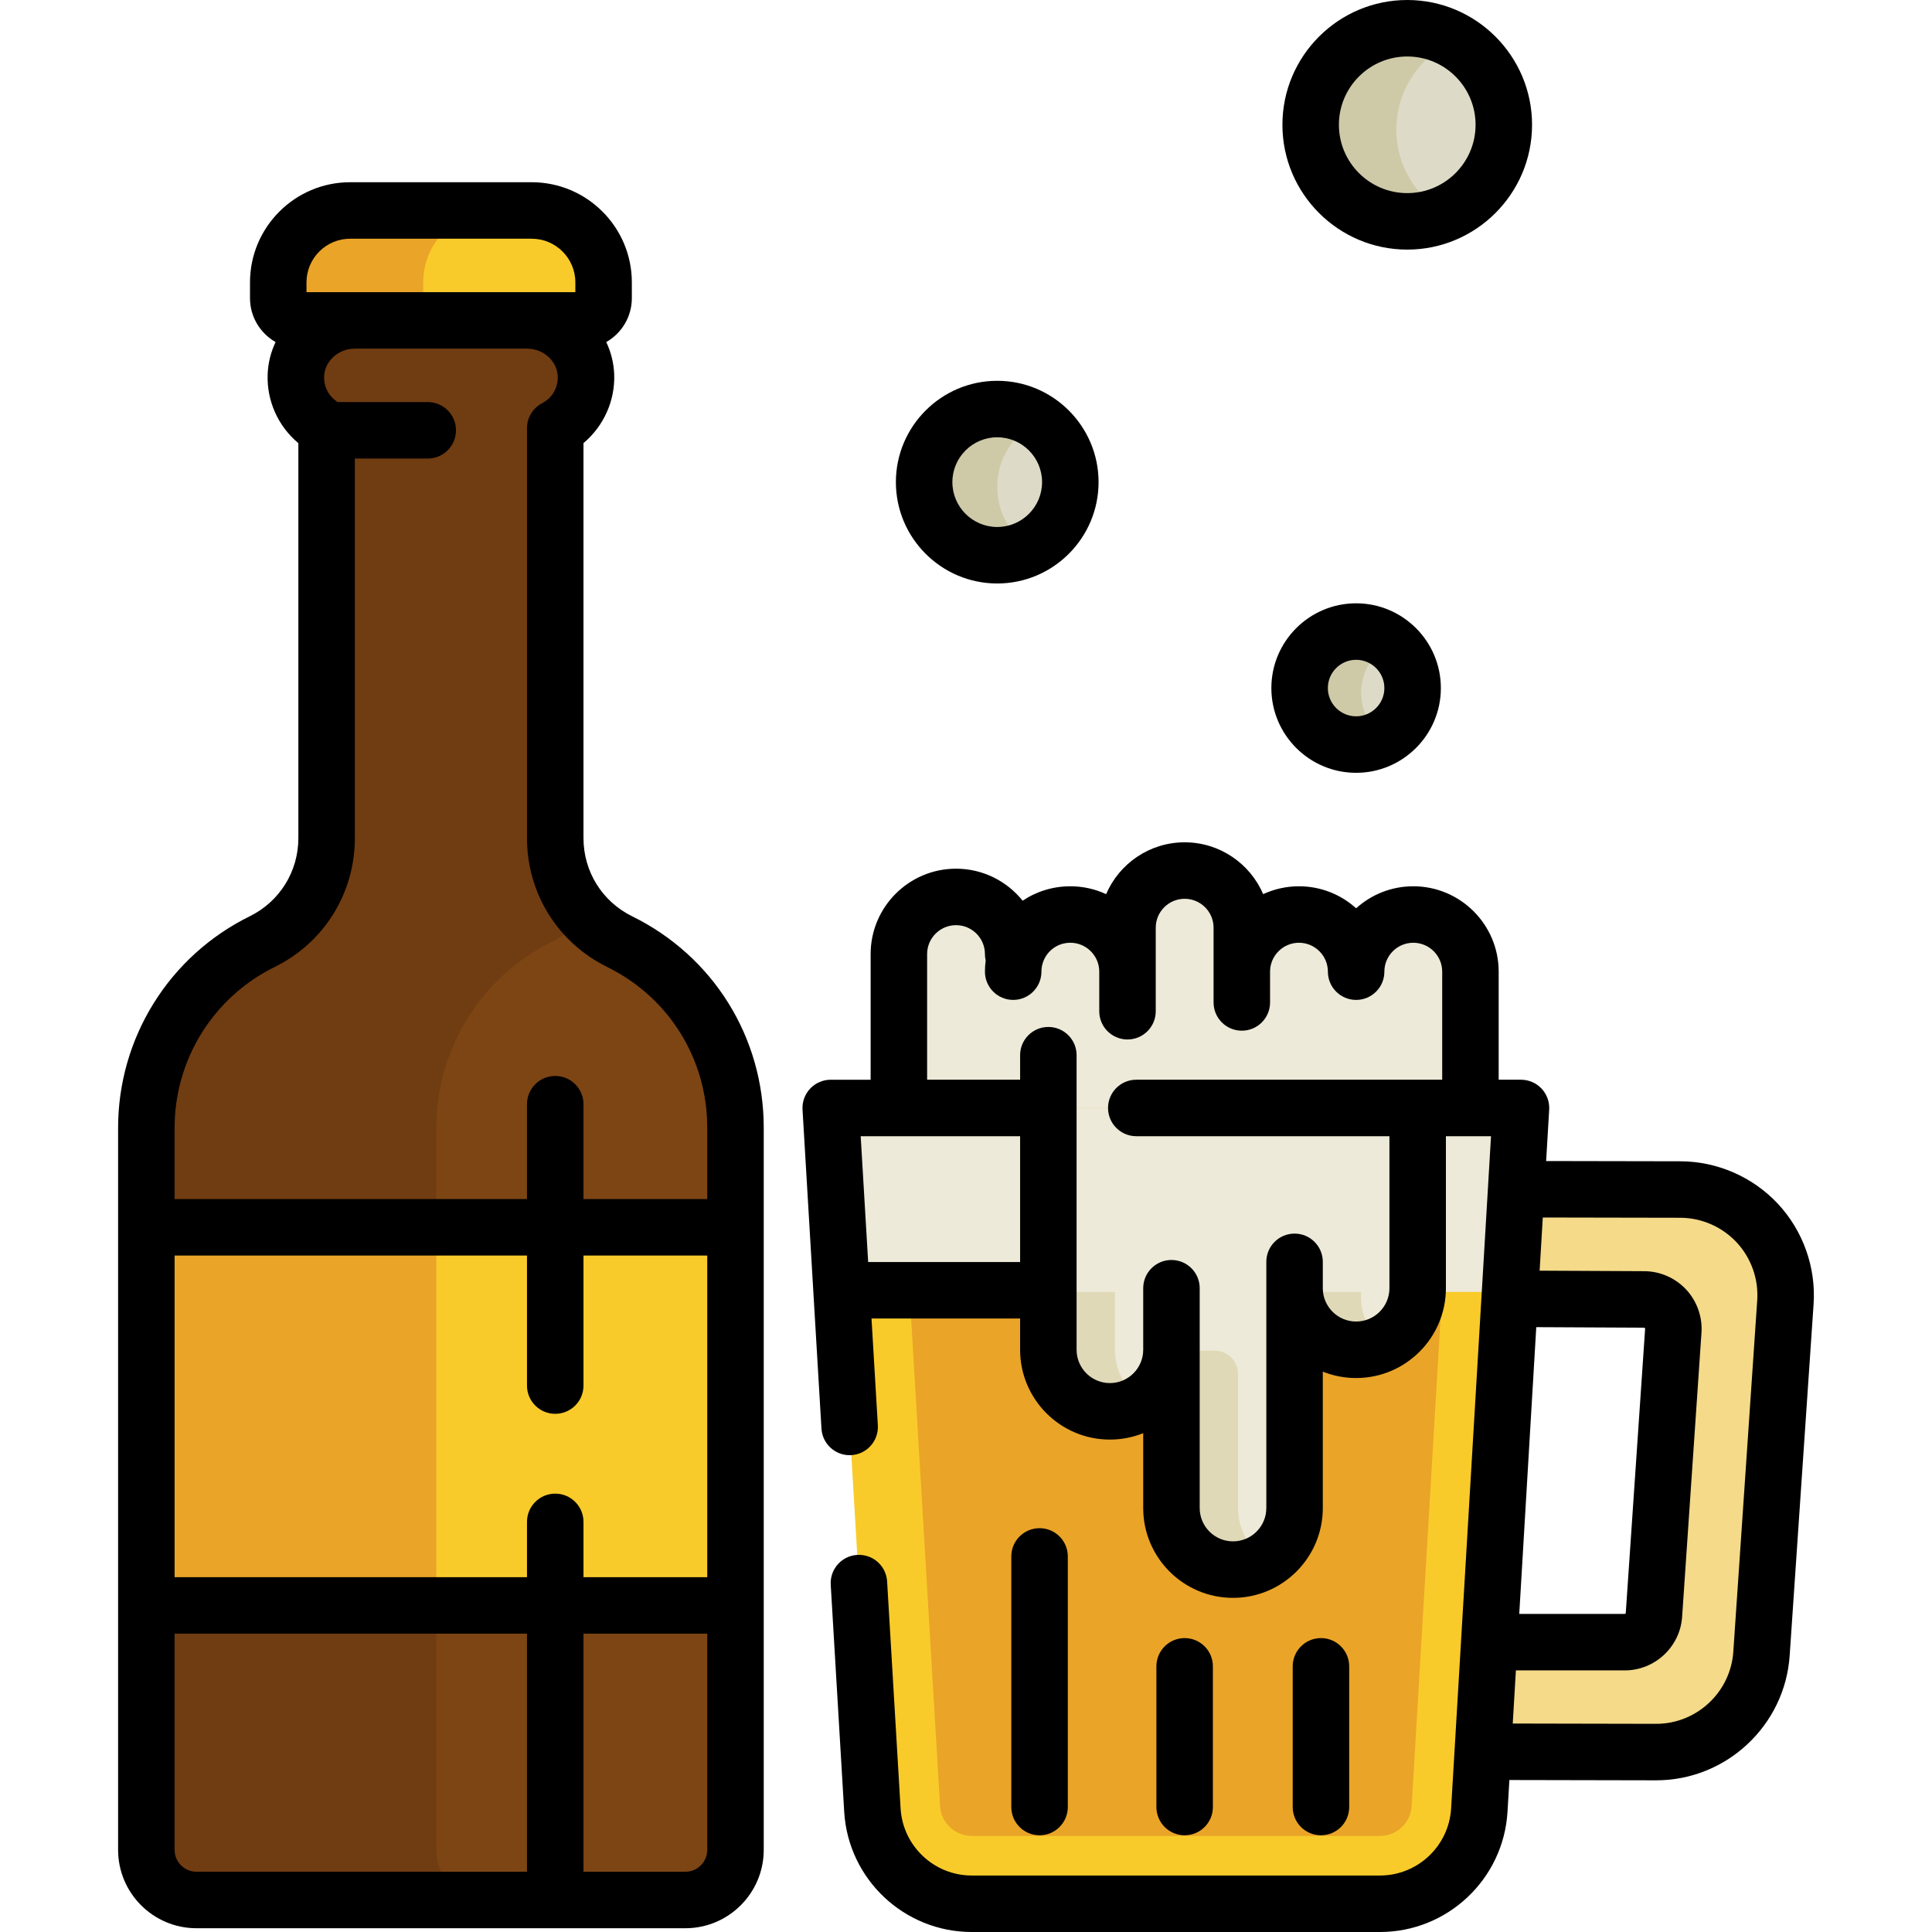<?xml version="1.0" encoding="iso-8859-1"?>
<!-- Generator: Adobe Illustrator 19.0.0, SVG Export Plug-In . SVG Version: 6.00 Build 0)  -->
<svg version="1.1" id="Capa_1" xmlns="http://www.w3.org/2000/svg" xmlns:xlink="http://www.w3.org/1999/xlink" x="0px" y="0px"
	 viewBox="0 0 512.001 512.001" style="enable-background:new 0 0 512.001 512.001;" xml:space="preserve">
<path style="fill:#EDEAD9;" d="M238.209,301.605v-48.764c0-8.366,6.781-15.148,15.148-15.148s15.148,6.781,15.148,15.148
	l0.688,0.152c1.911-6.164,7.667-10.638,14.46-10.638c8.366,0,15.148,6.781,15.148,15.148v-11.652
	c0-8.366,6.781-15.148,15.148-15.148c8.366,0,15.148,6.781,15.148,15.148v11.652c0-8.366,6.781-15.148,15.148-15.148
	c8.366,0,15.148,6.781,15.148,15.148c0-8.366,6.781-15.148,15.148-15.148c8.366,0,15.148,6.781,15.148,15.148v44.104H238.209
	V301.605z"/>
<path style="fill:#F9CB2A;" d="M140.91,55.777H92.789c-10.522,0-19.051,8.529-19.051,19.051v4.183c0,3.25,2.645,5.895,5.896,5.895
	h13.769v29.908h46.893V84.906h13.769c3.25,0,5.896-2.645,5.896-5.895v-4.183C159.961,64.306,151.432,55.777,140.91,55.777z"/>
<path style="fill:#EAA428;" d="M118.053,84.906c-3.25,0-5.896-2.645-5.896-5.895v-4.183c0-10.522,8.529-19.051,19.051-19.051H92.789
	c-10.522,0-19.051,8.529-19.051,19.051v4.183c0,3.25,2.645,5.895,5.896,5.895h13.769v29.908h38.419V84.906H118.053z"/>
<path style="fill:#7C4513;" d="M194.916,298.869v191.366c0,7.34-5.942,13.283-13.283,13.283H52.067
	c-7.34,0-13.283-5.942-13.283-13.283V298.869c0-10.463,2.971-20.484,8.296-29.048c5.324-8.552,13.003-15.649,22.394-20.274
	c10.463-5.15,17.082-15.799,17.082-27.463V116.288c0-1.596-0.723-3.111-2.004-4.055c-3.868-2.866-6.327-7.515-6.141-12.735
	c0.291-8.226,7.352-14.588,15.579-14.588h45.721c8.226,0,15.287,6.362,15.579,14.588c0.222,6.071-3.146,11.372-8.145,13.982v108.605
	c0,11.664,6.618,22.313,17.082,27.463C183.02,258.799,194.916,277.931,194.916,298.869z"/>
<path style="fill:#703C11;" d="M115.621,490.235V298.869c0-10.463,2.971-20.484,8.296-29.048
	c5.325-8.552,13.003-15.648,22.394-20.273c3.437-1.692,6.448-3.985,8.957-6.705c-5.13-5.56-8.125-12.926-8.125-20.758V113.481
	c4.611-2.407,7.826-7.108,8.125-12.587c-0.025-0.46-0.037-0.924-0.021-1.395c0.003-0.078,0.016-0.153,0.02-0.23
	c-0.415-8.113-7.41-14.358-15.558-14.358H93.99c-8.226,0-15.287,6.362-15.579,14.588c-0.187,5.219,2.272,9.869,6.141,12.735
	c1.281,0.944,2.004,2.458,2.004,4.055v105.796c0,11.664-6.618,22.313-17.082,27.463c-9.391,4.626-17.07,11.721-22.394,20.273
	c-5.325,8.564-8.296,18.585-8.296,29.048v191.366c0,7.34,5.942,13.283,13.283,13.283h76.837
	C121.563,503.518,115.621,497.575,115.621,490.235z"/>
<rect x="38.784" y="325.246" style="fill:#F9CB2A;" width="156.136" height="100.208"/>
<rect x="38.784" y="325.246" style="fill:#EAA428;" width="76.837" height="100.208"/>
<path style="fill:#F4DA89;" d="M465.683,324.114c5.266,5.64,7.993,13.294,7.469,20.996l-6.338,93.132
	c-0.99,14.623-13.248,26.077-27.906,26.077h-44.405l-1.55-0.093l1.725-29.036h35.887c4.09,0,7.48-3.17,7.748-7.247l5.127-75.27
	c0.303-4.498-3.262-8.307-7.76-8.307h-32.6l-3.006-0.175l0.175-2.796l1.55-26.239l1.281,0.082h42.167
	C452.96,315.236,460.405,318.474,465.683,324.114z"/>
<path style="fill:#F9CB2A;" d="M395.424,293.621h-5.745h-13.982h-97.873h-39.615h-10.407c-4.152,0-7.446,3.496-7.2,7.64
	l10.593,178.436c0.827,13.938,12.372,24.818,26.335,24.818h108.171c13.959,0,25.506-10.883,26.333-24.818l0.92-15.473l1.725-29.036
	l5.395-90.999l0.175-2.796l1.55-26.239l0.827-13.891C402.871,297.118,399.576,293.621,395.424,293.621z"/>
<path style="fill:#EAA428;" d="M257.53,486.551c-4.448,0-8.139-3.478-8.402-7.918l-9.916-167.049h144.803l-1.7,28.749l-0.171,2.734
	l-8.043,135.563c-0.263,4.443-3.953,7.921-8.4,7.921L257.53,486.551L257.53,486.551z"/>
<path style="fill:#EDEAD9;" d="M310.449,357.705c0,9.007-7.305,16.312-16.312,16.312s-16.312-7.305-16.312-16.312v-64.084h23.303
	h52.433h0.653h21.486v47.772c0,9.007-7.305,16.312-16.312,16.312c-9.007,0-16.312-7.305-16.312-16.312v58.258
	c0,9.007-7.305,16.312-16.312,16.312c-9.007,0-16.312-7.305-16.312-16.312L310.449,357.705L310.449,357.705z"/>
<g>
	<path style="fill:#E0D9B8;" d="M328.098,399.651v-35.533c0-3.412-2.766-6.179-6.179-6.179h-11.471v41.228
		c0,8.769,6.718,16.332,15.477,16.774c3.572,0.181,6.898-0.803,9.661-2.586C331.086,410.451,328.098,405.403,328.098,399.651z"/>
	<path style="fill:#E0D9B8;" d="M295.474,357.705v-64.084h-17.65v64.084c0,9.007,7.305,16.312,16.312,16.312
		c3.254,0,6.279-0.964,8.824-2.608C298.462,368.506,295.474,363.458,295.474,357.705z"/>
	<path style="fill:#E0D9B8;" d="M354.212,293.621h-0.653h-10.52v50.153c0,0.22,0.024,0.434,0.033,0.653v-3.034
		c0,9.007,7.305,16.312,16.312,16.312c2.502,0,4.862-0.58,6.981-1.587c-3.471-2.99-5.678-7.405-5.678-12.343v-50.153
		L354.212,293.621L354.212,293.621z"/>
</g>
<g>
	<circle style="fill:#DDDBC7;" cx="264.278" cy="127.773" r="19.371"/>
	<circle style="fill:#DDDBC7;" cx="359.387" cy="182.343" r="14.98"/>
	<path style="fill:#DDDBC7;" d="M372.938,7.485c14.132,0,25.589,11.457,25.589,25.589s-11.457,25.589-25.589,25.589
		c-14.142,0-25.598-11.457-25.598-25.589S358.796,7.485,372.938,7.485z"/>
</g>
<g>
	<path style="fill:#CEC9A7;" d="M264.276,129.034c0-7.614,4.403-14.181,10.791-17.348c-3.084-2.073-6.795-3.284-10.791-3.284
		c-10.698,0-19.371,8.673-19.371,19.371s8.673,19.371,19.371,19.371c3.085,0,5.991-0.74,8.58-2.023
		C267.681,141.643,264.276,135.737,264.276,129.034z"/>
	<path style="fill:#CEC9A7;" d="M360.723,183.606c0-5.658,3.141-10.581,7.771-13.128c-2.525-1.942-5.678-3.109-9.11-3.109
		c-8.27,0-14.975,6.705-14.975,14.975c0,8.27,6.704,14.975,14.975,14.975c2.612,0,5.066-0.672,7.203-1.847
		C363.028,192.734,360.723,188.444,360.723,183.606z"/>
	<path style="fill:#CEC9A7;" d="M370.034,34.335c0-10.552,6.389-19.611,15.514-23.524c-3.723-2.114-8.024-3.326-12.61-3.326
		c-14.142,0-25.598,11.457-25.598,25.589s11.457,25.589,25.598,25.589c3.579,0,6.985-0.738,10.079-2.065
		C375.265,52.199,370.034,43.88,370.034,34.335z"/>
</g>
<path style="fill:#EDEAD9;" d="M395.424,293.621h-5.745h-13.982h-97.873h-39.615h-10.407c-4.152,0-7.446,3.496-7.2,7.64
	l2.441,41.116h177.143l0.062-0.984l1.55-26.239l0.827-13.891C402.871,297.118,399.576,293.621,395.424,293.621z"/>
<path d="M167.531,242.832L167.531,242.832c-7.959-3.918-12.902-11.868-12.902-20.747V117.428c5.298-4.434,8.396-11.164,8.14-18.194
	c-0.108-3.047-0.853-5.949-2.105-8.586c4.047-2.304,6.781-6.658,6.781-11.638v-4.183c0-14.631-11.904-26.535-26.536-26.535h-48.12
	c-14.632,0-26.536,11.904-26.536,26.535v4.183c0,4.98,2.734,9.333,6.781,11.638c-1.251,2.636-1.996,5.538-2.104,8.584
	c-0.25,7.017,2.766,13.723,8.14,18.209v104.644c0,8.88-4.944,16.83-12.904,20.747c-10.474,5.16-19.272,13.124-25.444,23.037
	c-6.166,9.916-9.424,21.327-9.424,33v191.365c0,11.452,9.316,20.768,20.768,20.768h129.565c11.452,0,20.768-9.316,20.768-20.768
	V298.869C202.401,274.892,189.04,253.42,167.531,242.832z M81.224,74.827c0-6.377,5.189-11.565,11.566-11.565h48.121
	c6.377,0,11.566,5.188,11.566,11.565v2.595H81.224V74.827z M139.659,496.032H52.067c-3.198,0-5.798-2.601-5.798-5.798v-57.298h93.39
	V496.032z M187.431,490.235c0,3.197-2.601,5.798-5.798,5.798h-27.004v-63.096h32.802V490.235z M187.431,417.967h-32.802v-14.654
	c0-4.135-3.351-7.485-7.485-7.485s-7.485,3.35-7.485,7.485v14.654H46.27v-85.234h93.39v34.461c0,4.135,3.351,7.485,7.485,7.485
	s7.485-3.35,7.485-7.485v-34.461h32.802v85.234H187.431z M187.431,317.763h-32.802v-25.138c0-4.135-3.351-7.485-7.485-7.485
	s-7.485,3.35-7.485,7.485v25.138H46.27v-18.894c0-8.877,2.478-17.555,7.165-25.093c4.692-7.535,11.382-13.592,19.346-17.514
	c13.115-6.455,21.261-19.552,21.261-34.178V121.521h19.314c4.134,0,7.485-3.35,7.485-7.485c0-4.135-3.351-7.485-7.485-7.485h-23.92
	c-0.14-0.113-0.282-0.224-0.428-0.33c-2.073-1.535-3.209-3.888-3.117-6.457c0.145-4.063,3.777-7.368,8.099-7.368h45.721
	c4.321,0,7.954,3.305,8.099,7.376c0.109,2.977-1.474,5.688-4.129,7.075c-2.471,1.29-4.021,3.846-4.021,6.635v108.605
	c0,14.627,8.147,27.723,21.261,34.178v-0.001c16.353,8.05,26.511,24.376,26.511,42.606L187.431,317.763L187.431,317.763z"/>
<path d="M395.135,301.107l-10.574,178.148c-0.592,9.967-8.876,17.776-18.86,17.776H257.528c-9.984,0-18.269-7.808-18.861-17.776
	l-3.572-60.161c-0.244-4.127-3.787-7.272-7.915-7.029c-4.127,0.246-7.273,3.789-7.028,7.916l3.572,60.161
	c1.061,17.864,15.909,31.859,33.805,31.859h108.173c17.895,0,32.744-13.994,33.804-31.858l0.5-8.419l38.903,0.079
	c18.58,0,34.118-14.52,35.374-33.053l6.338-93.13c0.665-9.76-2.786-19.461-9.472-26.62c-6.691-7.148-16.132-11.248-25.887-11.248
	l-35.518-0.067l0.808-13.618c0.123-2.059-0.61-4.077-2.024-5.578c-1.414-1.501-3.385-2.351-5.447-2.351h-5.914v-28.635
	c0-12.479-10.153-22.631-22.631-22.631c-5.819,0-11.134,2.209-15.148,5.83c-4.014-3.623-9.327-5.83-15.148-5.83
	c-3.384,0-6.598,0.747-9.484,2.085c-3.463-8.07-11.487-13.736-20.81-13.736c-9.323,0-17.347,5.667-20.81,13.737
	c-2.886-1.337-6.1-2.085-9.484-2.085c-4.643,0-9.005,1.384-12.641,3.824c-4.152-5.171-10.523-8.486-17.653-8.486
	c-12.479,0-22.632,10.153-22.632,22.632v33.296h-10.575c-2.062,0-4.033,0.851-5.447,2.351c-1.414,1.501-2.147,3.518-2.025,5.577
	l5.018,84.529c0.236,3.975,3.534,7.042,7.465,7.042c0.149,0,0.299-0.004,0.45-0.013c4.127-0.246,7.273-3.789,7.028-7.916
	l-1.68-28.291h39.381v8.288c0,13.122,10.676,23.798,23.797,23.798c3.118,0,6.097-0.603,8.827-1.698v19.846
	c0,13.122,10.676,23.798,23.797,23.798s23.797-10.676,23.797-23.798v-36.158c2.73,1.095,5.71,1.698,8.827,1.698
	c13.122,0,23.797-10.675,23.797-23.797v-40.286L395.135,301.107 M270.34,334.447h-40.269l-1.979-33.34h42.248V334.447z
	 M382.195,286.137h-81.067c-4.134,0-7.485,3.35-7.485,7.485s3.351,7.485,7.485,7.485h67.085v40.286c0,4.867-3.96,8.827-8.827,8.827
	s-8.827-3.96-8.827-8.827v-6.991c0-4.135-3.351-7.485-7.485-7.485c-4.134,0-7.485,3.35-7.485,7.485v65.249
	c0,4.868-3.96,8.828-8.827,8.828c-4.867,0-8.827-3.96-8.827-8.828v-58.258c0-4.135-3.351-7.485-7.485-7.485
	c-4.134,0-7.485,3.35-7.485,7.485v16.312c0,4.868-3.96,8.828-8.827,8.828s-8.827-3.96-8.827-8.828v-78.066
	c0-4.135-3.351-7.485-7.485-7.485c-4.134,0-7.485,3.35-7.485,7.485v6.498h-24.645v-33.296c0-4.225,3.437-7.663,7.663-7.663
	s7.662,3.437,7.662,7.663c0,0.587,0.068,1.158,0.196,1.705c-0.13,0.981-0.196,1.968-0.196,2.955c0,4.135,3.351,7.485,7.485,7.485
	c4.134,0,7.485-3.35,7.485-7.485c0-0.776,0.116-1.528,0.352-2.292c0.996-3.212,3.933-5.369,7.31-5.369
	c4.225,0,7.663,3.436,7.663,7.662v10.487c0,4.135,3.351,7.485,7.485,7.485c4.134,0,7.485-3.35,7.485-7.485v-22.138
	c0-4.225,3.437-7.663,7.662-7.663c4.225,0,7.663,3.437,7.663,7.663v19.808c0,4.135,3.351,7.485,7.485,7.485
	c4.134,0,7.485-3.35,7.485-7.485v-8.157c0-4.225,3.437-7.662,7.662-7.662c4.225,0,7.663,3.436,7.663,7.662
	c0,4.135,3.351,7.485,7.485,7.485c4.134,0,7.485-3.35,7.485-7.485c0-4.225,3.437-7.662,7.663-7.662c4.226,0,7.662,3.436,7.662,7.662
	v28.636H382.195z M407.129,351.709l28.552,0.141c0.043,0,0.125,0,0.212,0.093c0.089,0.096,0.083,0.182,0.081,0.222l-5.128,75.287
	c-0.009,0.143-0.132,0.253-0.279,0.253h-27.947L407.129,351.709z M465.684,344.603l-6.338,93.133
	c-0.726,10.708-9.702,19.098-20.423,19.098l-38.03-0.078l0.836-14.082h28.836c8.008,0,14.692-6.255,15.216-14.223l5.127-75.276
	c0.283-4.204-1.205-8.379-4.081-11.456c-2.875-3.076-6.938-4.84-11.11-4.84l-27.7-0.137l0.836-14.091l36.392,0.069
	c5.645,0,11.102,2.372,14.967,6.502C464.074,333.356,466.068,338.963,465.684,344.603z"/>
<path d="M321.429,478.883v-37.285c0-4.135-3.351-7.485-7.485-7.485c-4.134,0-7.485,3.35-7.485,7.485v37.285
	c0,4.135,3.351,7.485,7.485,7.485C318.078,486.368,321.429,483.016,321.429,478.883z"/>
<path d="M357.55,478.883v-37.285c0-4.135-3.351-7.485-7.485-7.485c-4.134,0-7.485,3.35-7.485,7.485v37.285
	c0,4.135,3.351,7.485,7.485,7.485C354.198,486.368,357.55,483.016,357.55,478.883z"/>
<path d="M282.98,478.883v-66.414c0-4.135-3.351-7.485-7.485-7.485c-4.134,0-7.485,3.35-7.485,7.485v66.414
	c0,4.135,3.351,7.485,7.485,7.485C279.628,486.368,282.98,483.016,282.98,478.883z"/>
<path d="M264.276,154.629c14.808,0,26.856-12.048,26.856-26.856s-12.048-26.856-26.856-26.856
	c-14.808,0-26.856,12.048-26.856,26.856C237.42,142.581,249.467,154.629,264.276,154.629z M264.276,115.887
	c6.554,0,11.886,5.332,11.886,11.886c0,6.554-5.332,11.886-11.886,11.886c-6.554,0-11.886-5.332-11.886-11.886
	S257.721,115.887,264.276,115.887z"/>
<path d="M359.385,204.804c12.384,0,22.459-10.076,22.459-22.46s-10.075-22.459-22.459-22.459c-12.384,0-22.46,10.075-22.46,22.459
	S347.001,204.804,359.385,204.804z M359.385,174.855c4.13,0,7.489,3.359,7.489,7.489c0,4.131-3.36,7.49-7.489,7.49
	c-4.13,0-7.49-3.359-7.49-7.49C351.895,178.214,355.255,174.855,359.385,174.855z"/>
<path d="M372.938,66.147c18.236,0,33.073-14.837,33.073-33.074S391.174,0,372.938,0c-18.242,0-33.083,14.836-33.083,33.073
	S354.695,66.147,372.938,66.147z M372.938,14.97c9.982,0,18.104,8.122,18.104,18.104c0,9.983-8.122,18.105-18.104,18.105
	c-9.988,0-18.114-8.122-18.114-18.105C354.824,23.092,362.95,14.97,372.938,14.97z"/>
<g>
</g>
<g>
</g>
<g>
</g>
<g>
</g>
<g>
</g>
<g>
</g>
<g>
</g>
<g>
</g>
<g>
</g>
<g>
</g>
<g>
</g>
<g>
</g>
<g>
</g>
<g>
</g>
<g>
</g>
</svg>
